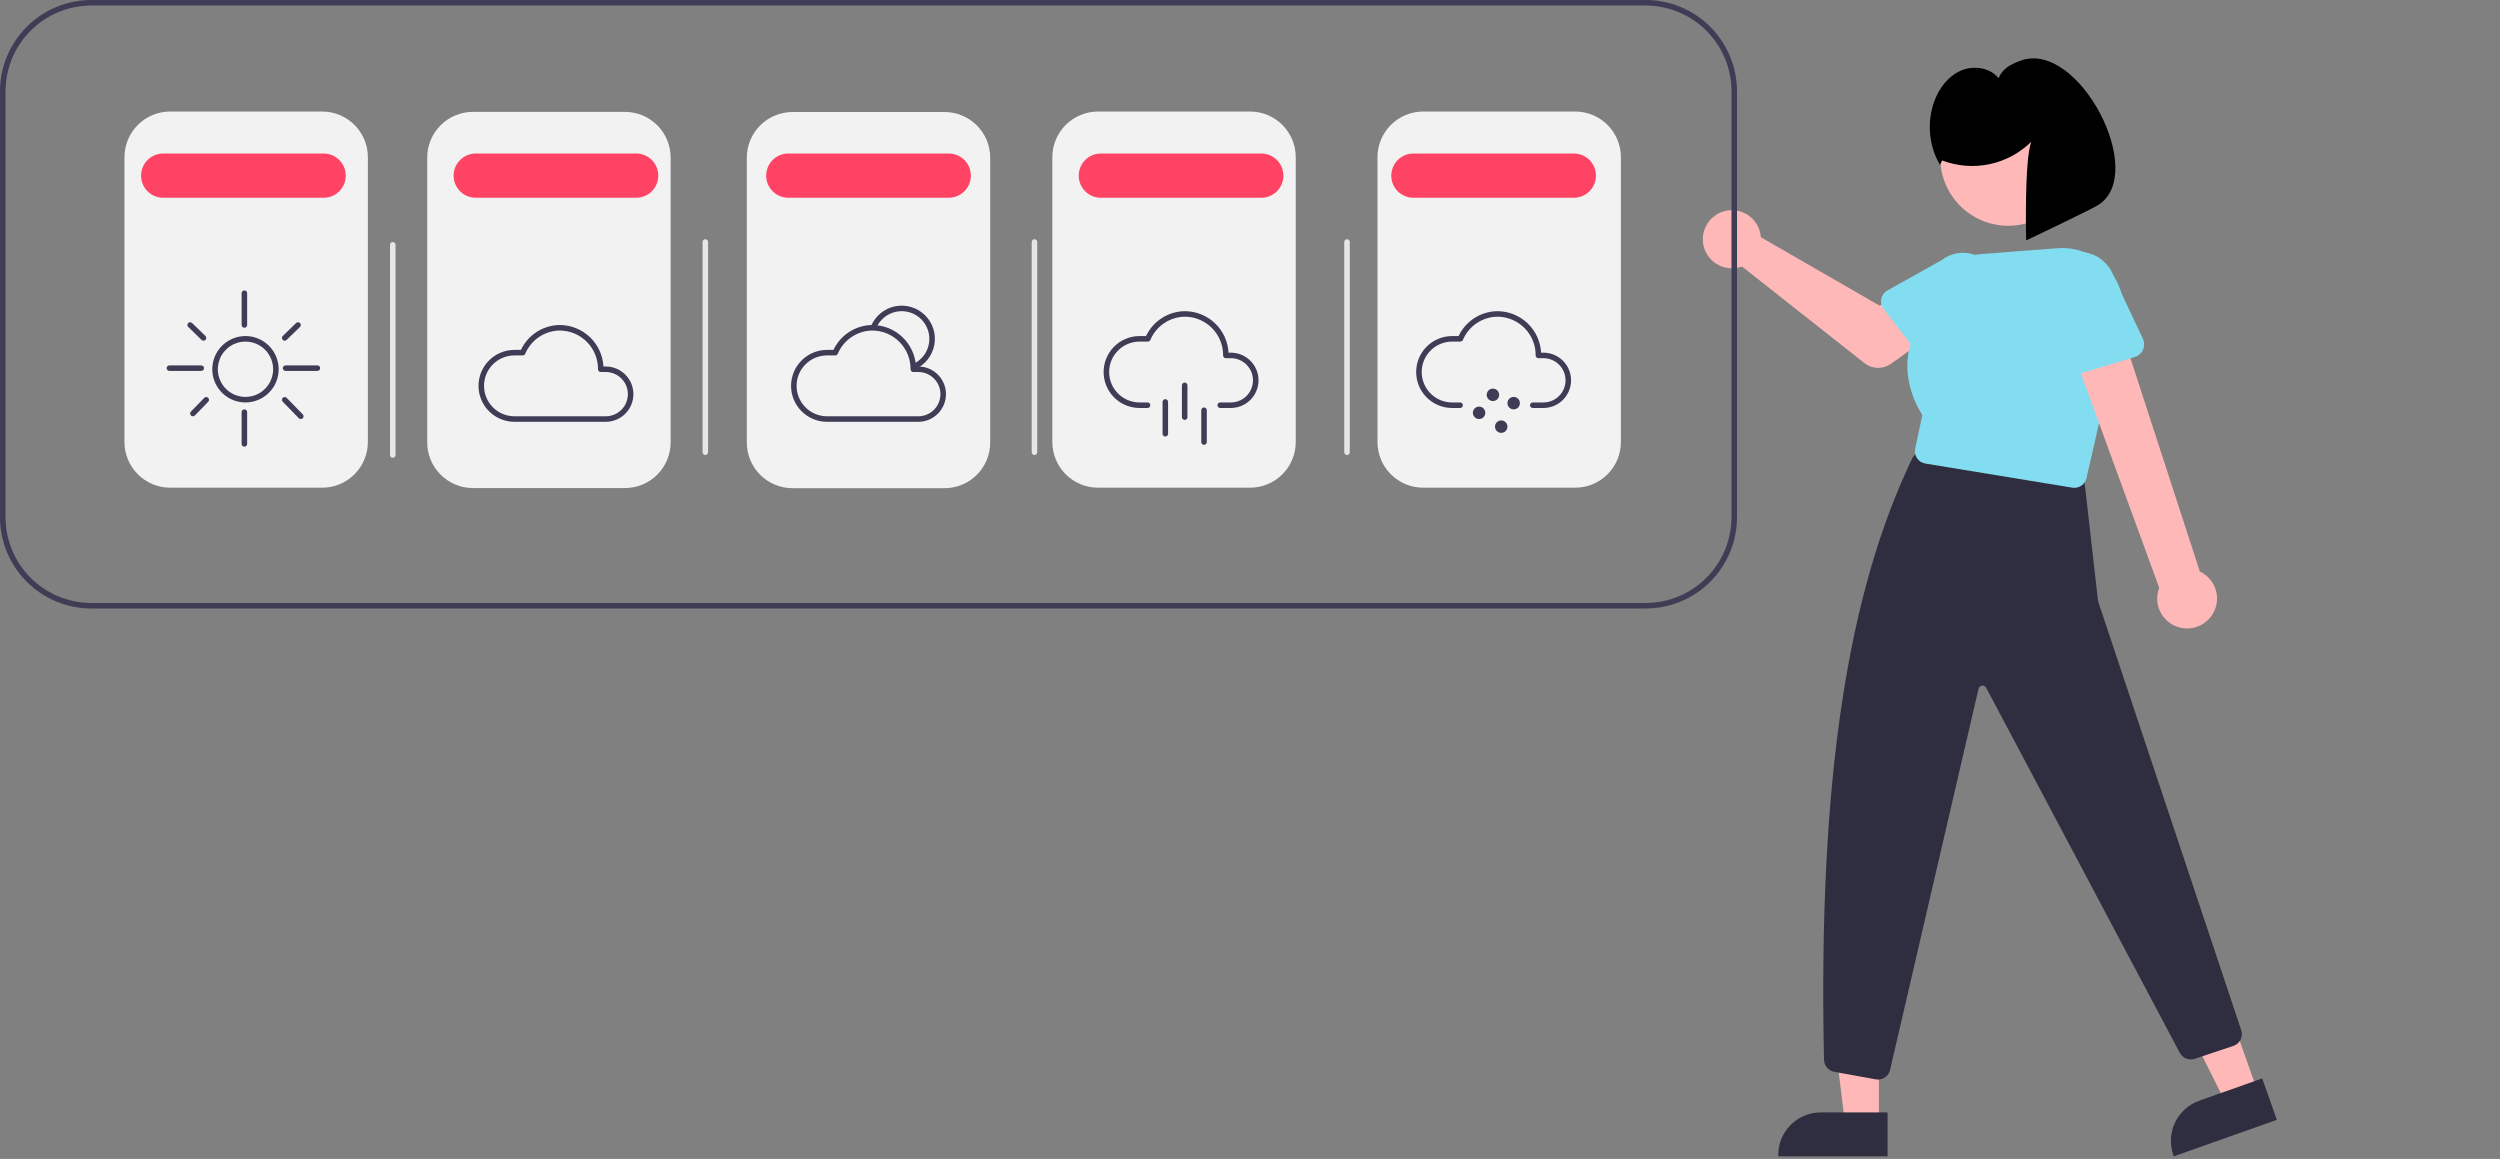 <svg width="7220" height="3347" viewBox="0 0 7220 3347" fill="none" xmlns="http://www.w3.org/2000/svg">
<rect x="0" y="0" width="7220" height="3347" fill="#808080" stroke="none"/>
<g clip-path="url(#clip0)">
<path d="M1804.99 1409.48H1365.65C1330.71 1409.44 1297.2 1395.54 1272.5 1370.83C1247.79 1346.12 1233.89 1312.62 1233.85 1277.68V454.906C1233.89 419.961 1247.79 386.46 1272.5 361.75C1297.2 337.041 1330.71 323.142 1365.65 323.103H1804.99C1839.94 323.142 1873.44 337.041 1898.15 361.75C1922.86 386.46 1936.76 419.961 1936.8 454.906V1277.68C1936.76 1312.62 1922.86 1346.12 1898.15 1370.83C1873.44 1395.54 1839.94 1409.44 1804.99 1409.48V1409.48Z" fill="#F2F2F2"/>
<path d="M930.598 1408.47H491.254C456.31 1408.43 422.808 1394.53 398.099 1369.82C373.39 1345.11 359.491 1311.61 359.451 1276.67V453.896C359.491 418.952 373.39 385.45 398.099 360.741C422.808 336.031 456.31 322.132 491.254 322.093H930.598C965.542 322.132 999.044 336.031 1023.75 360.741C1048.46 385.45 1062.36 418.952 1062.4 453.896V1276.67C1062.36 1311.61 1048.46 1345.11 1023.75 1369.82C999.044 1394.53 965.542 1408.43 930.598 1408.47V1408.47Z" fill="#F2F2F2"/>
<path d="M2727.92 1409.89H2288.58C2253.64 1409.85 2220.13 1395.96 2195.42 1371.25C2170.71 1346.54 2156.82 1313.03 2156.78 1278.09V455.32C2156.82 420.375 2170.71 386.874 2195.42 362.164C2220.13 337.455 2253.64 323.556 2288.58 323.517H2727.92C2762.87 323.556 2796.37 337.455 2821.08 362.164C2845.79 386.874 2859.69 420.375 2859.73 455.32V1278.09C2859.69 1313.03 2845.79 1346.54 2821.08 1371.25C2796.37 1395.96 2762.87 1409.85 2727.92 1409.89V1409.89Z" fill="#F2F2F2"/>
<path d="M3610.33 1408.47H3170.99C3136.04 1408.43 3102.54 1394.53 3077.83 1369.82C3053.12 1345.11 3039.22 1311.61 3039.18 1276.67V453.896C3039.22 418.952 3053.12 385.45 3077.83 360.741C3102.54 336.031 3136.04 322.132 3170.99 322.093H3610.33C3645.27 322.132 3678.78 336.031 3703.48 360.741C3728.19 385.45 3742.09 418.952 3742.13 453.896V1276.67C3742.09 1311.61 3728.19 1345.11 3703.48 1369.82C3678.78 1394.53 3645.27 1408.43 3610.33 1408.47V1408.47Z" fill="#F2F2F2"/>
<path d="M4549.35 1408.47H4110C4075.06 1408.43 4041.56 1394.53 4016.85 1369.82C3992.14 1345.11 3978.24 1311.61 3978.2 1276.67V453.896C3978.24 418.952 3992.14 385.45 4016.85 360.741C4041.56 336.031 4075.06 322.132 4110 322.093H4549.35C4584.29 322.132 4617.79 336.031 4642.5 360.741C4667.21 385.45 4681.11 418.952 4681.15 453.896V1276.67C4681.11 1311.61 4667.21 1345.11 4642.5 1369.82C4617.79 1394.53 4584.29 1408.43 4549.35 1408.47V1408.47Z" fill="#F2F2F2"/>
<path d="M5426.34 3244.57H5328.42L5281.82 2866.83L5426.36 2866.84L5426.34 3244.57Z" fill="#FFB8B8"/>
<path d="M5451.32 3339.5L5135.55 3339.49V3335.5C5135.55 3319.36 5138.72 3303.37 5144.9 3288.46C5151.08 3273.55 5160.13 3260 5171.54 3248.59C5182.96 3237.18 5196.51 3228.12 5211.42 3221.95C5226.33 3215.77 5242.31 3212.59 5258.45 3212.59H5258.46L5451.32 3212.6L5451.32 3339.5Z" fill="#2F2E41"/>
<path d="M6520.36 3152.95L6428.04 3185.63L6258.01 2845.13L6394.26 2796.88L6520.36 3152.95Z" fill="#FFB8B8"/>
<path d="M6575.59 3234.09L6277.93 3339.5L6276.6 3335.74C6271.21 3320.52 6268.87 3304.4 6269.71 3288.28C6270.56 3272.16 6274.57 3256.37 6281.51 3241.8C6288.46 3227.23 6298.21 3214.17 6310.21 3203.37C6322.2 3192.57 6336.2 3184.24 6351.42 3178.85L6351.43 3178.85L6533.23 3114.46L6575.59 3234.09Z" fill="#2F2E41"/>
<path d="M5423.62 3117.74C5421.42 3117.74 5419.23 3117.54 5417.06 3117.15L5297.31 3095.38C5289.16 3093.87 5281.77 3089.61 5276.39 3083.3C5271.02 3076.99 5267.97 3069.02 5267.77 3060.74C5250.36 2254.63 5335.95 1712.92 5522.14 1324.64C5525.45 1317.77 5530.88 1312.14 5537.62 1308.57C5544.36 1305.01 5552.07 1303.69 5559.61 1304.82L5990.26 1366.99C5998.12 1368.14 6005.39 1371.85 6010.92 1377.55C6016.45 1383.26 6019.94 1390.63 6020.84 1398.52L6058.81 1733.25C6059.02 1735.06 6059.4 1736.84 6059.95 1738.57L6472.84 2975.67C6475.66 2984.68 6474.84 2994.42 6470.56 3002.83C6466.28 3011.24 6458.88 3017.63 6449.95 3020.65L6338.37 3057.85C6330.16 3060.55 6321.25 3060.21 6313.27 3056.9C6305.28 3053.59 6298.75 3047.53 6294.85 3039.82L5736.34 1986.7C5735.23 1984.48 5733.46 1982.67 5731.27 1981.5C5729.09 1980.33 5726.6 1979.86 5724.14 1980.17C5721.68 1980.48 5719.37 1981.54 5717.54 1983.21C5715.71 1984.88 5714.44 1987.07 5713.91 1989.49L5458.61 3089.49C5456.88 3097.49 5452.47 3104.66 5446.1 3109.8C5439.74 3114.94 5431.8 3117.74 5423.62 3117.74Z" fill="#2F2E41"/>
<path d="M5083.26 671.775C5084.24 676.085 5084.88 680.466 5085.17 684.877L5428.32 882.837L5511.73 834.821L5600.64 951.225L5461.25 1050.58C5449.99 1058.6 5436.43 1062.76 5422.6 1062.42C5408.78 1062.09 5395.44 1057.27 5384.58 1048.71L5030.74 769.56C5014.77 775.471 4997.38 776.38 4980.88 772.167C4964.38 767.954 4949.56 758.817 4938.38 745.973C4927.2 733.128 4920.19 717.185 4918.3 700.263C4916.4 683.342 4919.7 666.243 4927.76 651.243C4935.82 636.242 4948.25 624.05 4963.41 616.289C4978.56 608.527 4995.72 605.564 5012.6 607.793C5029.48 610.022 5045.29 617.338 5057.91 628.767C5070.53 640.196 5079.37 655.197 5083.26 671.775V671.775Z" fill="#FFB8B8"/>
<path d="M5433.04 863.05C5434.07 857.988 5436.18 853.21 5439.23 849.039C5442.28 844.869 5446.19 841.406 5450.7 838.886L5608.17 750.835C5629.09 734.684 5655.56 727.489 5681.78 730.827C5708 734.165 5731.83 747.764 5748.03 768.642C5764.24 789.52 5771.51 815.973 5768.24 842.201C5764.97 868.429 5751.43 892.29 5730.6 908.552L5605.05 1038.93C5601.47 1042.65 5597.12 1045.55 5592.31 1047.44C5587.51 1049.33 5582.35 1050.17 5577.19 1049.88C5572.03 1049.6 5567 1048.21 5562.43 1045.81C5557.85 1043.4 5553.85 1040.04 5550.7 1035.95L5439.79 892.213C5436.64 888.124 5434.4 883.402 5433.23 878.369C5432.07 873.336 5432 868.111 5433.04 863.05Z" fill="#82DDF0"/>
<path d="M5799.73 652.042C5908.09 652.042 5995.93 564.202 5995.93 455.846C5995.93 347.491 5908.09 259.651 5799.73 259.651C5691.38 259.651 5603.54 347.491 5603.54 455.846C5603.54 564.202 5691.38 652.042 5799.73 652.042Z" fill="#FFB8B8"/>
<path d="M5990.78 1408.84C5988.83 1408.84 5986.89 1408.68 5984.96 1408.37L5560.37 1338.76C5555.57 1337.97 5550.99 1336.22 5546.89 1333.61C5542.79 1331 5539.26 1327.59 5536.51 1323.58C5533.77 1319.56 5531.87 1315.04 5530.93 1310.27C5529.98 1305.5 5530.01 1300.59 5531.02 1295.83L5551.68 1198.45C5541.11 1182.67 5455 1045.51 5559.87 916.673C5557.86 870.903 5573.79 826.156 5604.28 791.957C5634.77 757.759 5677.4 736.81 5723.1 733.572L5942.52 716.901C5970.75 714.76 5999.08 719.429 6025.12 730.517C6051.17 741.605 6074.17 758.786 6092.2 780.616C6110.22 802.446 6122.73 828.286 6128.69 855.96C6134.65 883.635 6133.87 912.336 6126.42 939.647L6025.83 1380.89C6024 1388.82 6019.55 1395.9 6013.18 1400.98C6006.82 1406.06 5998.92 1408.83 5990.78 1408.84V1408.84Z" fill="#82DDF0"/>
<path d="M6387.28 1777.81C6394.48 1767.54 6399.34 1755.81 6401.52 1743.46C6403.7 1731.1 6403.14 1718.42 6399.89 1706.31C6396.64 1694.19 6390.77 1682.93 6382.7 1673.33C6374.62 1663.73 6364.54 1656.01 6353.16 1650.73L6111.42 907.461L5971.32 973.938L6235.83 1697.65C6228.22 1717.35 6228.1 1739.16 6235.49 1758.94C6242.88 1778.73 6257.28 1795.11 6275.95 1805C6294.61 1814.88 6316.26 1817.57 6336.78 1812.56C6357.29 1807.55 6375.26 1795.19 6387.28 1777.81V1777.81Z" fill="#FFB8B8"/>
<path d="M6164.89 1031.21L5978.86 1087.4C5973.57 1089 5967.99 1089.44 5962.51 1088.69C5957.04 1087.94 5951.78 1086.02 5947.12 1083.05C5942.45 1080.09 5938.47 1076.16 5935.46 1071.52C5932.45 1066.88 5930.47 1061.65 5929.67 1056.18L5901.43 864.506C5893.39 837.375 5896.44 808.163 5909.91 783.278C5923.38 758.393 5946.17 739.868 5973.28 731.764C6000.39 723.661 6029.61 726.642 6054.53 740.053C6079.45 753.464 6098.03 776.211 6106.19 803.303L6188.57 977.97C6190.93 982.972 6192.18 988.423 6192.24 993.952C6192.3 999.481 6191.17 1004.96 6188.92 1010.01C6186.67 1015.06 6183.36 1019.57 6179.22 1023.23C6175.07 1026.89 6170.18 1029.61 6164.89 1031.21H6164.89Z" fill="#82DDF0"/>
<path d="M5609.02 463.423C5652.58 480.022 5699.99 483.754 5745.61 474.175C5791.22 464.595 5833.13 442.107 5866.32 409.389C5845.75 463.759 5851.5 694.355 5851.5 694.355C5851.5 694.355 6034 607.711 6058.76 592.559C6205 503.059 6003.31 113.731 5835.52 175.131C5807.1 185.53 5783.37 197.767 5771.87 225.758C5746.82 194.855 5699.4 188.152 5662.92 204.025C5626.44 219.898 5600.5 254.297 5586.56 291.557C5575.55 321.624 5571.27 353.74 5574.02 385.64C5576.77 417.541 5586.49 448.45 5602.48 476.189L5609.02 463.423Z" fill="black"/>
<path d="M4752.9 0H263.606C193.715 0.069 126.705 27.863 77.284 77.284C27.863 126.705 0.069 193.715 0 263.606V1493.77C0.069 1563.66 27.863 1630.67 77.284 1680.09C126.705 1729.51 193.715 1757.31 263.606 1757.37H4752.9C4822.79 1757.31 4889.8 1729.51 4939.22 1680.09C4988.64 1630.67 5016.44 1563.66 5016.51 1493.77V263.606C5016.44 193.715 4988.64 126.705 4939.22 77.284C4889.8 27.863 4822.79 0.069 4752.9 0V0ZM5000.53 1493.77C5000.45 1559.42 4974.33 1622.36 4927.91 1668.78C4881.49 1715.2 4818.55 1741.31 4752.9 1741.4H263.606C197.956 1741.31 135.019 1715.2 88.598 1668.78C42.176 1622.36 16.06 1559.42 15.976 1493.77V263.606C16.06 197.956 42.176 135.019 88.598 88.598C135.019 42.176 197.956 16.06 263.606 15.976H4752.9C4818.55 16.06 4881.49 42.176 4927.91 88.598C4974.33 135.019 5000.45 197.956 5000.53 263.606V1493.77Z" fill="#3F3D56"/>
<path d="M708.941 1162.26C689.983 1162.26 671.45 1156.64 655.686 1146.11C639.923 1135.58 627.636 1120.6 620.381 1103.09C613.126 1085.57 611.228 1066.3 614.926 1047.71C618.625 1029.11 627.755 1012.03 641.16 998.625C654.566 985.22 671.646 976.09 690.241 972.392C708.835 968.693 728.109 970.591 745.624 977.846C763.14 985.102 778.111 997.388 788.643 1013.15C799.176 1028.91 804.798 1047.45 804.798 1066.41C804.769 1091.82 794.661 1116.19 776.69 1134.16C758.72 1152.13 734.355 1162.23 708.941 1162.26V1162.26ZM708.941 986.526C693.142 986.526 677.698 991.211 664.562 999.988C651.426 1008.77 641.187 1021.24 635.141 1035.84C629.095 1050.43 627.513 1066.5 630.596 1081.99C633.678 1097.49 641.286 1111.72 652.457 1122.89C663.629 1134.06 677.862 1141.67 693.357 1144.75C708.853 1147.83 724.914 1146.25 739.51 1140.21C754.107 1134.16 766.582 1123.92 775.36 1110.79C784.137 1097.65 788.822 1082.21 788.822 1066.41C788.798 1045.23 780.374 1024.92 765.399 1009.95C750.424 994.973 730.12 986.55 708.941 986.526V986.526Z" fill="#3F3D56"/>
<path d="M705.795 946.586C703.676 946.586 701.644 945.744 700.146 944.246C698.648 942.748 697.807 940.716 697.807 938.598V846.735C697.807 844.616 698.648 842.585 700.146 841.087C701.644 839.589 703.676 838.747 705.795 838.747C707.913 838.747 709.945 839.589 711.443 841.087C712.941 842.585 713.783 844.616 713.783 846.735V938.598C713.783 940.716 712.941 942.748 711.443 944.246C709.945 945.744 707.913 946.586 705.795 946.586Z" fill="#3F3D56"/>
<path d="M581.132 1071.25H489.269C487.151 1071.25 485.119 1070.41 483.621 1068.91C482.123 1067.41 481.281 1065.38 481.281 1063.26C481.281 1061.14 482.123 1059.11 483.621 1057.62C485.119 1056.12 487.151 1055.28 489.269 1055.28H581.132C583.251 1055.28 585.282 1056.12 586.781 1057.62C588.279 1059.11 589.12 1061.14 589.12 1063.26C589.12 1065.38 588.279 1067.41 586.781 1068.91C585.282 1070.41 583.251 1071.25 581.132 1071.25Z" fill="#3F3D56"/>
<path d="M916.631 1071.25H824.768C822.65 1071.25 820.618 1070.41 819.12 1068.91C817.622 1067.41 816.78 1065.38 816.78 1063.26C816.78 1061.14 817.622 1059.11 819.12 1057.62C820.618 1056.12 822.65 1055.28 824.768 1055.28H916.631C918.75 1055.28 920.781 1056.12 922.28 1057.62C923.778 1059.11 924.619 1061.14 924.619 1063.26C924.619 1065.38 923.778 1067.41 922.28 1068.91C920.781 1070.41 918.75 1071.25 916.631 1071.25Z" fill="#3F3D56"/>
<path d="M822.244 983.909C820.654 983.909 819.1 983.434 817.781 982.546C816.462 981.657 815.439 980.395 814.841 978.921C814.244 977.448 814.1 975.829 814.428 974.273C814.756 972.717 815.541 971.294 816.682 970.187L855.152 932.864C856.673 931.389 858.717 930.578 860.836 930.611C862.954 930.643 864.973 931.515 866.448 933.036C867.923 934.556 868.734 936.601 868.702 938.719C868.669 940.837 867.797 942.856 866.276 944.331L827.806 981.654C826.318 983.103 824.322 983.912 822.244 983.909V983.909Z" fill="#3F3D56"/>
<path d="M587.65 983.909C585.573 983.912 583.577 983.103 582.088 981.654L543.618 944.331C542.865 943.601 542.263 942.729 541.847 941.766C541.431 940.803 541.209 939.768 541.193 938.719C541.177 937.67 541.368 936.628 541.754 935.653C542.141 934.678 542.716 933.789 543.447 933.036C544.177 932.283 545.048 931.681 546.011 931.265C546.974 930.849 548.01 930.626 549.059 930.611C550.108 930.595 551.149 930.785 552.125 931.172C553.1 931.559 553.989 932.134 554.742 932.864L593.212 970.187C594.353 971.294 595.138 972.717 595.466 974.273C595.794 975.829 595.65 977.448 595.053 978.921C594.456 980.395 593.432 981.657 592.113 982.546C590.794 983.434 589.24 983.909 587.65 983.909Z" fill="#3F3D56"/>
<path d="M557.168 1202.2C555.598 1202.2 554.063 1201.74 552.755 1200.87C551.447 1200 550.423 1198.77 549.812 1197.33C549.2 1195.88 549.028 1194.29 549.317 1192.74C549.606 1191.2 550.343 1189.78 551.436 1188.65L589.906 1149.03C591.382 1147.51 593.402 1146.64 595.521 1146.61C597.639 1146.58 599.684 1147.39 601.204 1148.87C602.724 1150.34 603.595 1152.36 603.626 1154.48C603.658 1156.6 602.846 1158.64 601.37 1160.16L562.9 1199.78C562.155 1200.55 561.264 1201.16 560.28 1201.57C559.295 1201.99 558.237 1202.2 557.168 1202.2V1202.2Z" fill="#3F3D56"/>
<path d="M868.702 1210.19C867.637 1210.19 866.581 1209.98 865.599 1209.57C864.617 1209.15 863.729 1208.55 862.986 1207.78L816.528 1160.18C815.796 1159.43 815.218 1158.54 814.829 1157.56C814.439 1156.59 814.246 1155.55 814.258 1154.5C814.271 1153.45 814.491 1152.42 814.904 1151.45C815.317 1150.49 815.916 1149.62 816.667 1148.88C817.417 1148.15 818.305 1147.57 819.279 1147.18C820.252 1146.79 821.293 1146.6 822.342 1146.61C823.391 1146.63 824.427 1146.85 825.391 1147.26C826.355 1147.67 827.228 1148.27 827.96 1149.02L874.418 1196.63C875.516 1197.75 876.258 1199.17 876.551 1200.72C876.844 1202.26 876.674 1203.86 876.064 1205.31C875.454 1206.76 874.43 1207.99 873.12 1208.86C871.811 1209.73 870.274 1210.19 868.702 1210.19Z" fill="#3F3D56"/>
<path d="M705.795 1290.07C703.676 1290.07 701.644 1289.23 700.146 1287.73C698.648 1286.23 697.807 1284.2 697.807 1282.08V1190.22C697.807 1188.1 698.648 1186.07 700.146 1184.57C701.644 1183.08 703.676 1182.23 705.795 1182.23C707.913 1182.23 709.945 1183.08 711.443 1184.57C712.941 1186.07 713.783 1188.1 713.783 1190.22V1282.08C713.783 1284.2 712.941 1286.23 711.443 1287.73C709.945 1289.23 707.913 1290.07 705.795 1290.07Z" fill="#3F3D56"/>
<path d="M1750.69 1218.18H1484.04C1456.8 1217.72 1430.83 1206.58 1411.74 1187.15C1392.64 1167.73 1381.93 1141.58 1381.93 1114.34C1381.93 1087.09 1392.64 1060.94 1411.74 1041.52C1430.83 1022.09 1456.8 1010.95 1484.04 1010.49H1504.43C1514.55 989.067 1530.52 970.946 1550.51 958.223C1570.49 945.5 1593.67 938.696 1617.36 938.598C1649.58 938.893 1680.47 951.445 1703.76 973.702C1727.06 995.96 1741 1026.25 1742.75 1058.42H1750.69C1771.65 1058.76 1791.63 1067.33 1806.33 1082.28C1821.03 1097.22 1829.27 1117.34 1829.27 1138.3C1829.27 1159.26 1821.03 1179.38 1806.33 1194.32C1791.63 1209.27 1771.65 1217.83 1750.69 1218.18V1218.18ZM1484.04 1026.47C1461.04 1026.93 1439.14 1036.39 1423.03 1052.82C1406.93 1069.24 1397.91 1091.33 1397.91 1114.34C1397.91 1137.34 1406.93 1159.43 1423.03 1175.85C1439.14 1192.28 1461.04 1201.74 1484.04 1202.2H1750.69C1767.41 1201.86 1783.33 1194.97 1795.03 1183.03C1806.74 1171.08 1813.29 1155.02 1813.29 1138.3C1813.29 1121.58 1806.74 1105.52 1795.03 1093.57C1783.33 1081.63 1767.41 1074.74 1750.69 1074.4H1735.01C1732.89 1074.4 1730.86 1073.55 1729.36 1072.06C1727.86 1070.56 1727.02 1068.53 1727.02 1066.41C1727.27 1037.05 1715.87 1008.78 1695.31 987.82C1674.76 966.855 1646.72 954.899 1617.36 954.574C1595.9 954.688 1574.93 961.103 1557.08 973.024C1539.22 984.944 1525.26 1001.85 1516.92 1021.63C1516.3 1023.07 1515.28 1024.29 1513.97 1025.15C1512.67 1026.01 1511.14 1026.47 1509.58 1026.47H1484.04Z" fill="#3F3D56"/>
<path d="M2641.43 1066.86L2635.2 1052.15C2647.28 1047.04 2657.93 1039.03 2666.18 1028.84C2674.44 1018.64 2680.06 1006.57 2682.54 993.688C2685.03 980.806 2684.3 967.51 2680.43 954.974C2676.56 942.439 2669.66 931.05 2660.34 921.814C2651.03 912.577 2639.58 905.777 2627.01 902.014C2614.44 898.251 2601.14 897.641 2588.28 900.238C2575.42 902.835 2563.4 908.558 2553.27 916.904C2543.15 925.249 2535.24 935.958 2530.23 948.087L2515.47 941.994C2521.47 927.441 2530.96 914.59 2543.11 904.576C2555.26 894.563 2569.69 887.694 2585.12 884.578C2600.55 881.462 2616.51 882.194 2631.59 886.709C2646.67 891.224 2660.41 899.383 2671.59 910.466C2682.77 921.549 2691.05 935.215 2695.7 950.257C2700.34 965.298 2701.21 981.252 2698.23 996.71C2695.25 1012.17 2688.51 1026.65 2678.6 1038.89C2668.69 1051.12 2655.93 1060.73 2641.43 1066.86V1066.86Z" fill="#3F3D56"/>
<path d="M2653.34 1218.18H2386.69C2359.45 1217.72 2333.49 1206.58 2314.39 1187.15C2295.29 1167.73 2284.58 1141.58 2284.58 1114.34C2284.58 1087.09 2295.29 1060.94 2314.39 1041.52C2333.49 1022.09 2359.45 1010.95 2386.69 1010.49H2407.08C2417.2 989.067 2433.17 970.946 2453.16 958.223C2473.14 945.5 2496.32 938.696 2520.02 938.598C2552.23 938.893 2583.12 951.445 2606.42 973.702C2629.71 995.96 2643.65 1026.25 2645.41 1058.42H2653.34C2674.3 1058.76 2694.28 1067.33 2708.98 1082.28C2723.68 1097.22 2731.92 1117.34 2731.92 1138.3C2731.92 1159.26 2723.68 1179.38 2708.98 1194.32C2694.28 1209.27 2674.3 1217.83 2653.34 1218.18V1218.18ZM2386.69 1026.47C2363.69 1026.93 2341.79 1036.39 2325.68 1052.82C2309.58 1069.24 2300.56 1091.33 2300.56 1114.34C2300.56 1137.34 2309.58 1159.43 2325.68 1175.85C2341.79 1192.28 2363.69 1201.74 2386.69 1202.2H2653.34C2670.06 1201.86 2685.98 1194.97 2697.68 1183.03C2709.39 1171.08 2715.94 1155.02 2715.94 1138.3C2715.94 1121.58 2709.39 1105.52 2697.68 1093.57C2685.98 1081.63 2670.06 1074.74 2653.34 1074.4H2637.66C2635.54 1074.4 2633.51 1073.55 2632.01 1072.06C2630.51 1070.56 2629.67 1068.53 2629.67 1066.41C2629.92 1037.05 2618.52 1008.78 2597.96 987.82C2577.41 966.855 2549.38 954.899 2520.02 954.574C2498.55 954.688 2477.58 961.103 2459.73 973.024C2441.87 984.944 2427.91 1001.85 2419.57 1021.63C2418.95 1023.07 2417.93 1024.29 2416.62 1025.15C2415.32 1026.01 2413.79 1026.47 2412.23 1026.47H2386.69Z" fill="#3F3D56"/>
<path d="M3556 1178.24H3523.93C3521.81 1178.24 3519.78 1177.4 3518.28 1175.9C3516.79 1174.4 3515.94 1172.37 3515.94 1170.25C3515.94 1168.13 3516.79 1166.1 3518.28 1164.6C3519.78 1163.11 3521.81 1162.26 3523.93 1162.26H3556C3572.72 1161.92 3588.63 1155.03 3600.34 1143.09C3612.04 1131.14 3618.59 1115.08 3618.59 1098.36C3618.59 1081.64 3612.04 1065.58 3600.34 1053.63C3588.63 1041.69 3572.72 1034.8 3556 1034.46H3540.31C3538.19 1034.46 3536.16 1033.61 3534.66 1032.12C3533.16 1030.62 3532.32 1028.59 3532.32 1026.47C3532.58 997.107 3521.17 968.845 3500.62 947.88C3480.06 926.915 3452.03 914.959 3422.67 914.634C3401.2 914.748 3380.24 921.163 3362.38 933.084C3344.52 945.004 3330.56 961.905 3322.22 981.69C3321.6 983.126 3320.58 984.349 3319.28 985.209C3317.97 986.068 3316.44 986.527 3314.88 986.527H3289.34C3266.34 986.988 3244.44 996.448 3228.34 1012.88C3212.23 1029.3 3203.22 1051.39 3203.22 1074.4C3203.22 1097.4 3212.23 1119.49 3228.34 1135.91C3244.44 1152.34 3266.34 1161.8 3289.34 1162.26H3314.1C3316.22 1162.26 3318.25 1163.11 3319.75 1164.6C3321.25 1166.1 3322.09 1168.13 3322.09 1170.25C3322.09 1172.37 3321.25 1174.4 3319.75 1175.9C3318.25 1177.4 3316.22 1178.24 3314.1 1178.24H3289.34C3262.1 1177.78 3236.14 1166.64 3217.04 1147.21C3197.94 1127.79 3187.24 1101.64 3187.24 1074.4C3187.24 1047.15 3197.94 1021 3217.04 1001.58C3236.14 982.155 3262.1 971.011 3289.34 970.551H3309.73C3319.85 949.127 3335.83 931.005 3355.81 918.283C3375.8 905.56 3398.98 898.756 3422.67 898.658C3454.88 898.953 3485.78 911.505 3509.07 933.762C3532.36 956.019 3546.3 986.311 3548.06 1018.48H3556C3576.95 1018.82 3596.94 1027.39 3611.63 1042.34C3626.33 1057.28 3634.57 1077.4 3634.57 1098.36C3634.57 1119.32 3626.33 1139.44 3611.63 1154.38C3596.94 1169.33 3576.95 1177.89 3556 1178.24V1178.24Z" fill="#3F3D56"/>
<path d="M3421.35 1212.72C3419.23 1212.72 3417.2 1211.88 3415.7 1210.38C3414.2 1208.89 3413.36 1206.85 3413.36 1204.74V1112.87C3413.36 1110.75 3414.2 1108.72 3415.7 1107.22C3417.2 1105.73 3419.23 1104.88 3421.35 1104.88C3423.46 1104.88 3425.5 1105.73 3426.99 1107.22C3428.49 1108.72 3429.33 1110.75 3429.33 1112.87V1204.74C3429.33 1206.85 3428.49 1208.89 3426.99 1210.38C3425.5 1211.88 3423.46 1212.72 3421.35 1212.72V1212.72Z" fill="#3F3D56"/>
<path d="M3365.43 1260.65C3363.31 1260.65 3361.28 1259.81 3359.78 1258.31C3358.28 1256.81 3357.44 1254.78 3357.44 1252.66V1160.8C3357.44 1158.68 3358.28 1156.65 3359.78 1155.15C3361.28 1153.65 3363.31 1152.81 3365.43 1152.81C3367.55 1152.81 3369.58 1153.65 3371.08 1155.15C3372.58 1156.65 3373.42 1158.68 3373.42 1160.8V1252.66C3373.42 1254.78 3372.58 1256.81 3371.08 1258.31C3369.58 1259.81 3367.55 1260.65 3365.43 1260.65Z" fill="#3F3D56"/>
<path d="M3477.26 1284.62C3475.14 1284.62 3473.11 1283.77 3471.61 1282.28C3470.12 1280.78 3469.27 1278.75 3469.27 1276.63V1184.77C3469.27 1182.65 3470.12 1180.61 3471.61 1179.12C3473.11 1177.62 3475.14 1176.78 3477.26 1176.78C3479.38 1176.78 3481.41 1177.62 3482.91 1179.12C3484.41 1180.61 3485.25 1182.65 3485.25 1184.77V1276.63C3485.25 1278.75 3484.41 1280.78 3482.91 1282.28C3481.41 1283.77 3479.38 1284.62 3477.26 1284.62V1284.62Z" fill="#3F3D56"/>
<path d="M4458.65 1178.24H4426.58C4424.47 1178.24 4422.43 1177.4 4420.94 1175.9C4419.44 1174.4 4418.6 1172.37 4418.6 1170.25C4418.6 1168.13 4419.44 1166.1 4420.94 1164.6C4422.43 1163.11 4424.47 1162.26 4426.58 1162.26H4458.65C4475.37 1161.92 4491.29 1155.03 4502.99 1143.09C4514.69 1131.14 4521.25 1115.08 4521.25 1098.36C4521.25 1081.64 4514.69 1065.58 4502.99 1053.63C4491.29 1041.69 4475.37 1034.8 4458.65 1034.46H4442.96C4440.84 1034.46 4438.81 1033.61 4437.31 1032.12C4435.82 1030.62 4434.97 1028.59 4434.97 1026.47C4435.23 997.107 4423.83 968.845 4403.27 947.88C4382.71 926.915 4354.68 914.959 4325.32 914.634C4303.85 914.748 4282.89 921.163 4265.03 933.084C4247.17 945.004 4233.21 961.905 4224.87 981.69C4224.26 983.126 4223.23 984.349 4221.93 985.209C4220.62 986.068 4219.09 986.527 4217.53 986.527H4191.99C4168.99 986.988 4147.09 996.448 4130.99 1012.88C4114.89 1029.3 4105.87 1051.39 4105.87 1074.4C4105.87 1097.4 4114.89 1119.49 4130.99 1135.91C4147.09 1152.34 4168.99 1161.8 4191.99 1162.26H4216.76C4218.87 1162.26 4220.91 1163.11 4222.4 1164.6C4223.9 1166.1 4224.74 1168.13 4224.74 1170.25C4224.74 1172.37 4223.9 1174.4 4222.4 1175.9C4220.91 1177.4 4218.87 1178.24 4216.76 1178.24H4191.99C4164.75 1177.78 4138.79 1166.64 4119.69 1147.21C4100.59 1127.79 4089.89 1101.64 4089.89 1074.4C4089.89 1047.15 4100.59 1021 4119.69 1001.58C4138.79 982.155 4164.75 971.011 4191.99 970.551H4212.39C4222.5 949.127 4238.48 931.005 4258.46 918.283C4278.45 905.56 4301.63 898.756 4325.32 898.658C4357.53 898.953 4388.43 911.505 4411.72 933.762C4435.01 956.019 4448.95 986.311 4450.71 1018.48H4458.65C4479.61 1018.82 4499.59 1027.39 4514.29 1042.34C4528.98 1057.28 4537.22 1077.4 4537.22 1098.36C4537.22 1119.32 4528.98 1139.44 4514.29 1154.38C4499.59 1169.33 4479.61 1177.89 4458.65 1178.24V1178.24Z" fill="#3F3D56"/>
<path d="M4311.56 1158.27C4321.49 1158.27 4329.53 1150.22 4329.53 1140.3C4329.53 1130.37 4321.49 1122.32 4311.56 1122.32C4301.63 1122.32 4293.59 1130.37 4293.59 1140.3C4293.59 1150.22 4301.63 1158.27 4311.56 1158.27Z" fill="#3F3D56"/>
<path d="M4371.47 1182.23C4381.4 1182.23 4389.44 1174.19 4389.44 1164.26C4389.44 1154.33 4381.4 1146.29 4371.47 1146.29C4361.54 1146.29 4353.5 1154.33 4353.5 1164.26C4353.5 1174.19 4361.54 1182.23 4371.47 1182.23Z" fill="#3F3D56"/>
<path d="M4271.62 1210.19C4281.54 1210.19 4289.59 1202.15 4289.59 1192.22C4289.59 1182.29 4281.54 1174.25 4271.62 1174.25C4261.69 1174.25 4253.65 1182.29 4253.65 1192.22C4253.65 1202.15 4261.69 1210.19 4271.62 1210.19Z" fill="#3F3D56"/>
<path d="M4335.52 1250.13C4345.45 1250.13 4353.5 1242.09 4353.5 1232.16C4353.5 1222.23 4345.45 1214.19 4335.52 1214.19C4325.6 1214.19 4317.55 1222.23 4317.55 1232.16C4317.55 1242.09 4325.6 1250.13 4335.52 1250.13Z" fill="#3F3D56"/>
<path d="M934.604 571.147H471.296C454.348 571.147 438.093 564.414 426.109 552.43C414.124 540.445 407.392 524.191 407.392 507.242C407.392 490.294 414.124 474.039 426.109 462.055C438.093 450.07 454.348 443.338 471.296 443.338H934.604C951.553 443.338 967.807 450.07 979.791 462.055C991.776 474.039 998.509 490.294 998.509 507.242C998.509 524.191 991.776 540.445 979.791 552.43C967.807 564.414 951.553 571.147 934.604 571.147Z" fill="#FF4365"/>
<path d="M1837.26 571.147H1373.95C1357 571.147 1340.74 564.414 1328.76 552.43C1316.78 540.445 1310.04 524.191 1310.04 507.242C1310.04 490.294 1316.78 474.039 1328.76 462.055C1340.74 450.07 1357 443.338 1373.95 443.338H1837.26C1854.2 443.338 1870.46 450.07 1882.44 462.055C1894.43 474.039 1901.16 490.294 1901.16 507.242C1901.16 524.191 1894.43 540.445 1882.44 552.43C1870.46 564.414 1854.2 571.147 1837.26 571.147Z" fill="#FF4365"/>
<path d="M2739.91 571.147H2276.6C2259.65 571.147 2243.4 564.414 2231.41 552.43C2219.43 540.445 2212.69 524.191 2212.69 507.242C2212.69 490.294 2219.43 474.039 2231.41 462.055C2243.4 450.07 2259.65 443.338 2276.6 443.338H2739.91C2756.86 443.338 2773.11 450.07 2785.09 462.055C2797.08 474.039 2803.81 490.294 2803.81 507.242C2803.81 524.191 2797.08 540.445 2785.09 552.43C2773.11 564.414 2756.86 571.147 2739.91 571.147Z" fill="#FF4365"/>
<path d="M3642.56 571.147H3179.25C3162.3 571.147 3146.05 564.414 3134.06 552.43C3122.08 540.445 3115.35 524.191 3115.35 507.242C3115.35 490.294 3122.08 474.039 3134.06 462.055C3146.05 450.07 3162.3 443.338 3179.25 443.338H3642.56C3659.51 443.338 3675.76 450.07 3687.75 462.055C3699.73 474.039 3706.46 490.294 3706.46 507.242C3706.46 524.191 3699.73 540.445 3687.75 552.43C3675.76 564.414 3659.51 571.147 3642.56 571.147Z" fill="#FF4365"/>
<path d="M4545.21 571.147H4081.9C4064.95 571.147 4048.7 564.414 4036.71 552.43C4024.73 540.445 4018 524.191 4018 507.242C4018 490.294 4024.73 474.039 4036.71 462.055C4048.7 450.07 4064.95 443.338 4081.9 443.338H4545.21C4562.16 443.338 4578.41 450.07 4590.4 462.055C4602.38 474.039 4609.11 490.294 4609.11 507.242C4609.11 524.191 4602.38 540.445 4590.4 552.43C4578.41 564.414 4562.16 571.147 4545.21 571.147Z" fill="#FF4365"/>
<path d="M1134.31 1322.02C1132.19 1322.02 1130.15 1321.18 1128.66 1319.69C1127.16 1318.19 1126.32 1316.16 1126.32 1314.04V706.944C1126.32 704.825 1127.16 702.794 1128.66 701.296C1130.15 699.798 1132.19 698.956 1134.31 698.956C1136.42 698.956 1138.46 699.798 1139.95 701.296C1141.45 702.794 1142.29 704.825 1142.29 706.944V1314.04C1142.29 1316.16 1141.45 1318.19 1139.95 1319.69C1138.46 1321.18 1136.42 1322.02 1134.31 1322.02Z" fill="#E6E6E6"/>
<path d="M2036.96 1314.04C2034.84 1314.04 2032.81 1313.2 2031.31 1311.7C2029.81 1310.2 2028.97 1308.17 2028.97 1306.05V698.956C2028.97 696.837 2029.81 694.806 2031.31 693.308C2032.81 691.809 2034.84 690.968 2036.96 690.968C2039.08 690.968 2041.11 691.809 2042.61 693.308C2044.1 694.806 2044.94 696.837 2044.94 698.956V1306.05C2044.94 1308.17 2044.1 1310.2 2042.61 1311.7C2041.11 1313.2 2039.08 1314.04 2036.96 1314.04Z" fill="#E6E6E6"/>
<path d="M2987.54 1314.04C2985.42 1314.04 2983.39 1313.2 2981.89 1311.7C2980.39 1310.2 2979.55 1308.17 2979.55 1306.05V698.956C2979.55 696.837 2980.39 694.806 2981.89 693.308C2983.39 691.809 2985.42 690.968 2987.54 690.968C2989.66 690.968 2991.69 691.809 2993.19 693.308C2994.68 694.806 2995.52 696.837 2995.52 698.956V1306.05C2995.52 1308.17 2994.68 1310.2 2993.19 1311.7C2991.69 1313.2 2989.66 1314.04 2987.54 1314.04Z" fill="#E6E6E6"/>
<path d="M3890.19 1314.04C3888.07 1314.04 3886.04 1313.2 3884.54 1311.7C3883.04 1310.2 3882.2 1308.17 3882.2 1306.05V698.956C3882.2 696.837 3883.04 694.806 3884.54 693.308C3886.04 691.809 3888.07 690.968 3890.19 690.968C3892.31 690.968 3894.34 691.809 3895.84 693.308C3897.33 694.806 3898.18 696.837 3898.18 698.956V1306.05C3898.18 1308.17 3897.33 1310.2 3895.84 1311.7C3894.34 1313.2 3892.31 1314.04 3890.19 1314.04Z" fill="#E6E6E6"/>
</g>
<defs>
<clipPath id="clip0">
<rect width="7219.73" height="3347" fill="white"/>
</clipPath>
</defs>
</svg>
